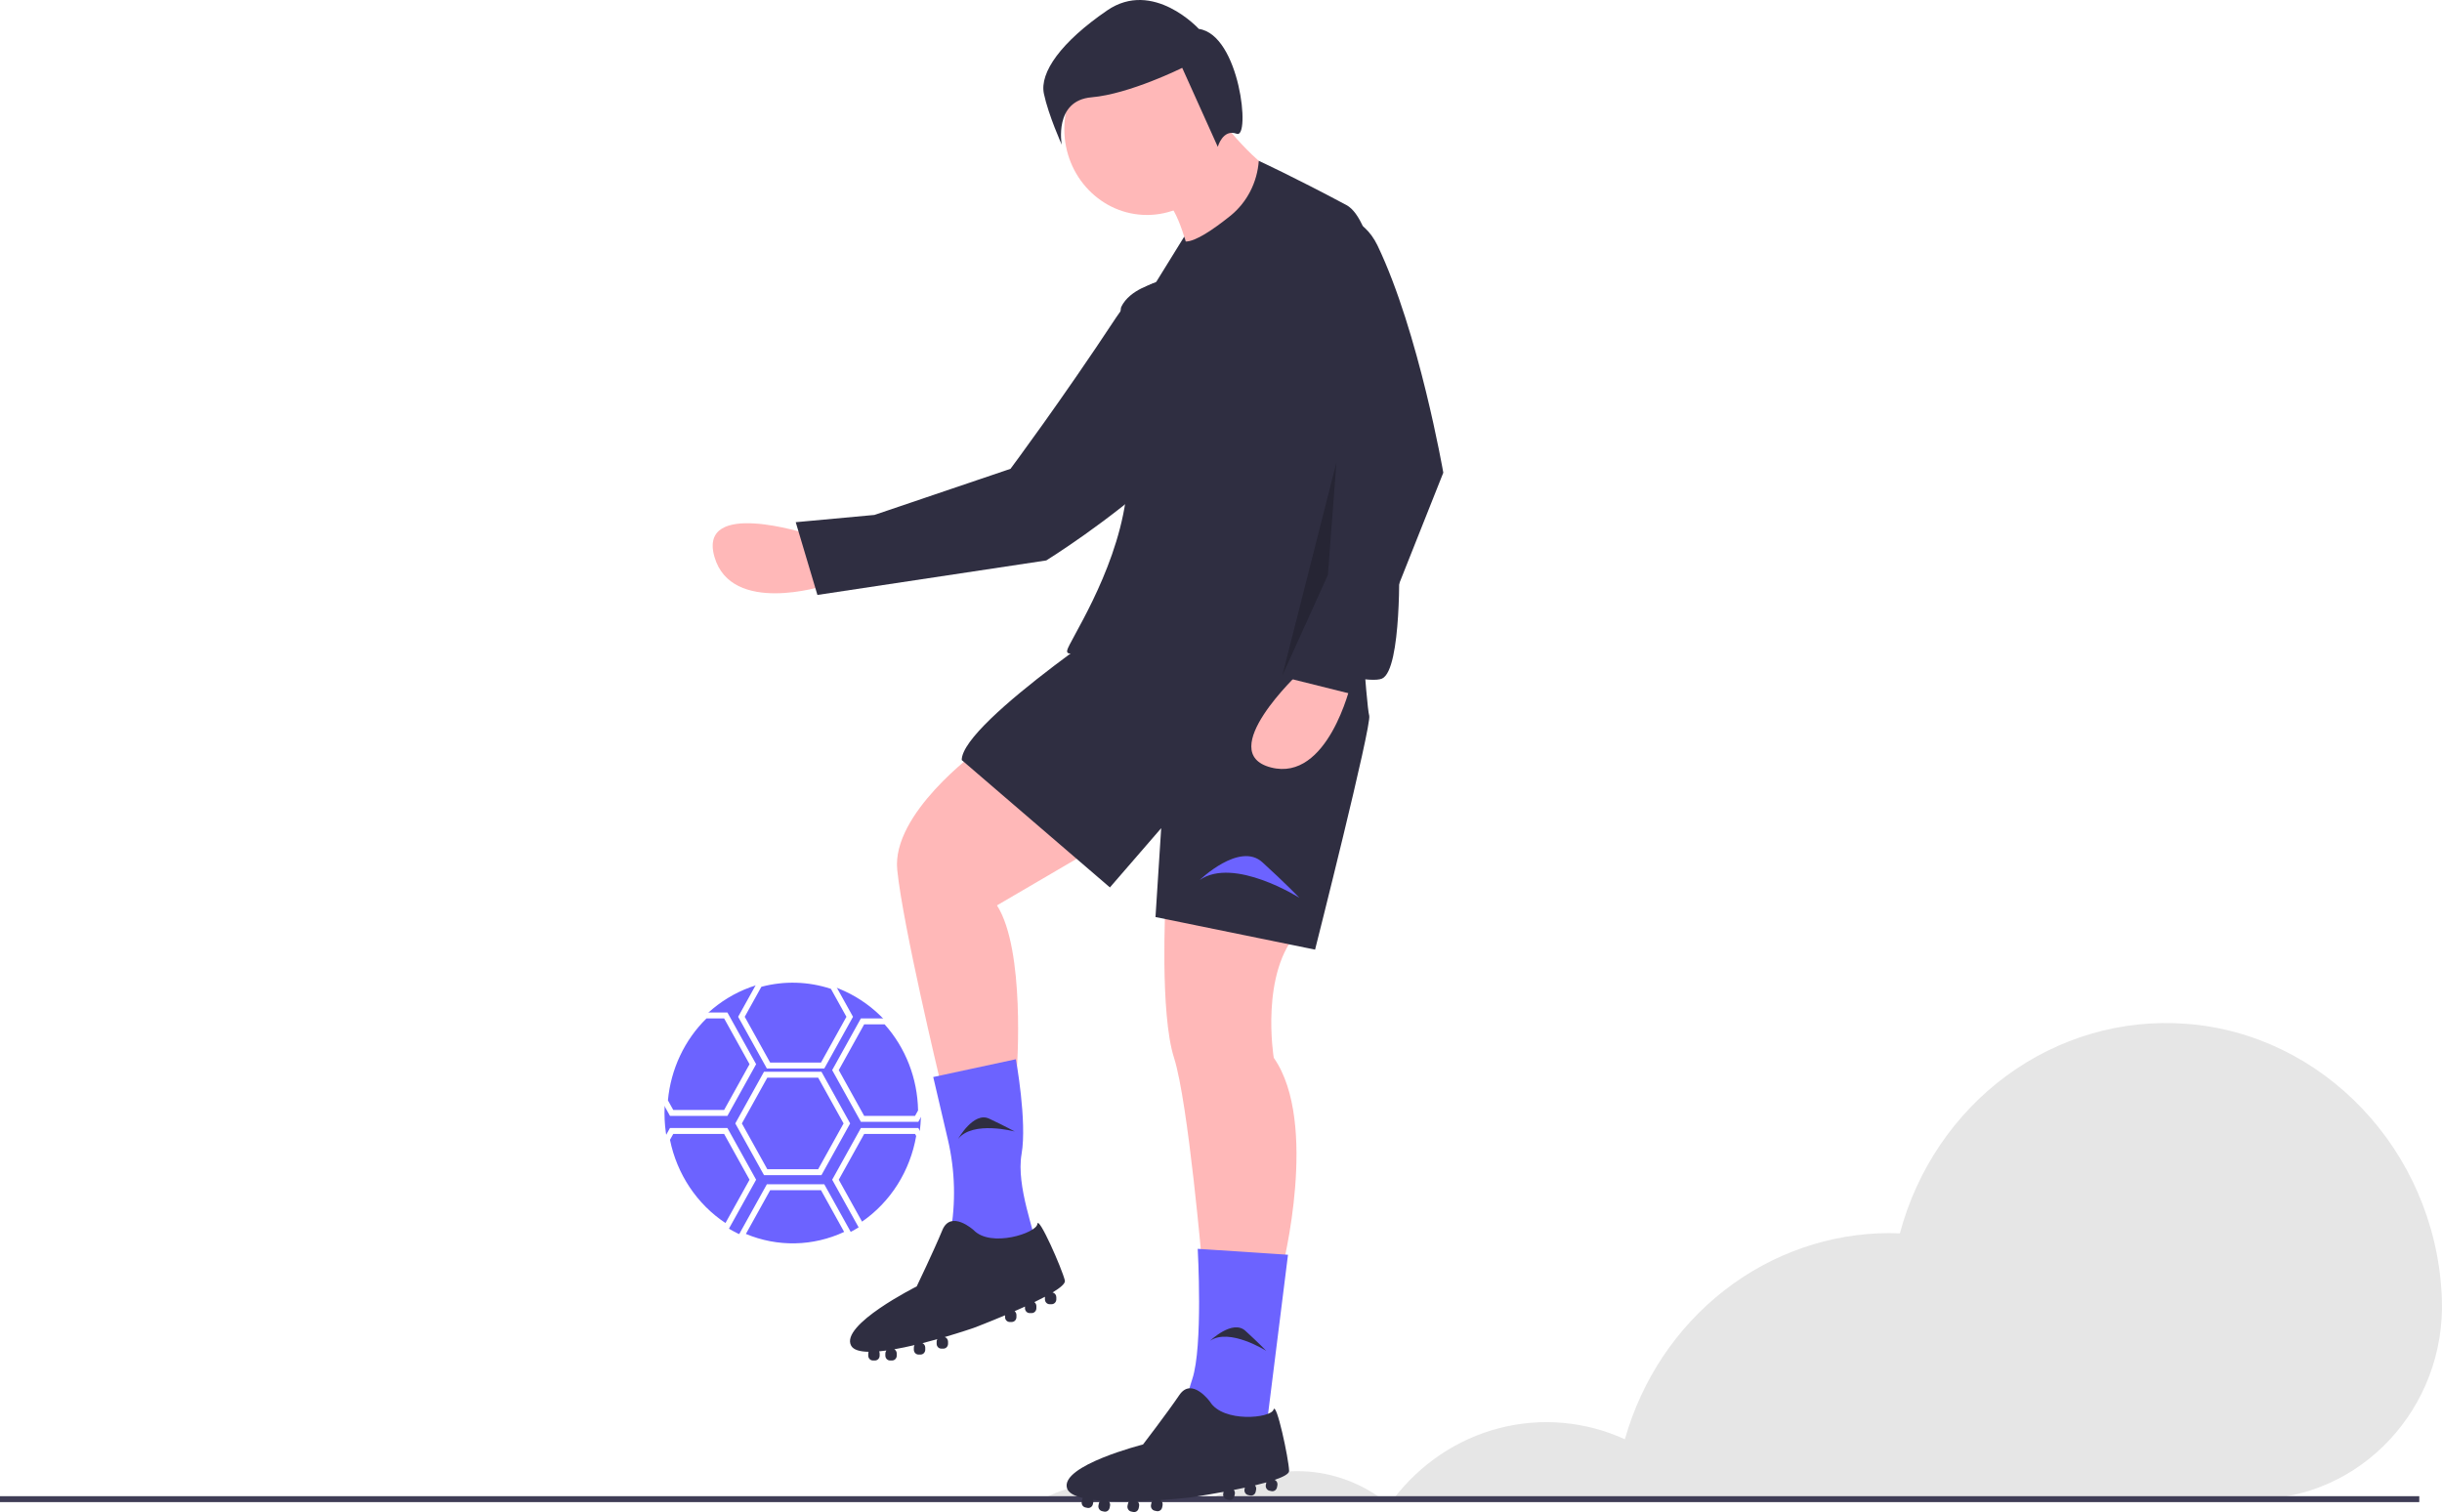 <svg width="520" height="322" viewBox="0 0 520 322" fill="none" xmlns="http://www.w3.org/2000/svg">
<rect width="520" height="322" fill="white"/>
<g id="undraw_junior_soccer_6sop 1">
<g id="leg">
<path id="Vector" d="M208.048 160C208.048 160 189.845 173.248 191.058 185.234C192.272 197.22 200.16 230.024 200.16 230.024L216.543 227.5C216.543 227.5 218.363 202.267 212.296 192.804L241.421 175.771L208.048 160Z" fill="#FFB8B8"/>
<path id="Vector_2" d="M216.319 225.568L198.723 229.353L201.849 242.716C203.388 249.293 203.563 256.135 202.363 262.788V262.788C202.363 262.788 220.567 267.835 220.567 265.311C220.567 262.788 216.319 252.694 217.533 245.755C218.746 238.816 216.319 225.568 216.319 225.568Z" fill="#6C63FF"/>
<path id="Vector_3" d="M204.022 242.534C204.022 242.534 207.309 236.663 210.623 238.216C213.937 239.77 216.071 240.953 216.071 240.953C216.071 240.953 207.152 238.571 204.022 242.534Z" fill="#2F2E41"/>
<path id="Vector_4" d="M226.754 272.687C226.148 270.164 221.106 258.723 220.896 260.658C220.686 262.593 210.978 265.748 207.337 261.963C207.337 261.963 202.483 257.547 200.662 261.963C198.842 266.379 195.201 273.949 195.201 273.949C195.201 273.949 178.818 282.15 181.245 286.566C181.736 287.459 183.096 287.835 184.953 287.869C184.91 287.985 184.887 288.109 184.886 288.235V288.682C184.886 288.957 184.991 289.221 185.179 289.416C185.366 289.61 185.62 289.72 185.885 289.72H186.315C186.579 289.72 186.833 289.61 187.021 289.416C187.208 289.221 187.313 288.957 187.313 288.682V288.235C187.312 288.074 187.275 287.915 187.204 287.772C187.7 287.727 188.215 287.667 188.745 287.595C188.604 287.776 188.528 288.002 188.527 288.235V288.682C188.527 288.957 188.632 289.221 188.819 289.416C189.007 289.61 189.26 289.72 189.525 289.72H189.955C190.22 289.72 190.474 289.61 190.661 289.416C190.849 289.221 190.954 288.957 190.954 288.682V288.235C190.953 288.05 190.905 287.868 190.814 287.709C190.724 287.55 190.593 287.42 190.437 287.331C191.834 287.088 193.292 286.78 194.741 286.438C194.646 286.599 194.595 286.784 194.595 286.973V287.42C194.595 287.695 194.7 287.959 194.887 288.154C195.074 288.349 195.328 288.458 195.593 288.458H196.023C196.288 288.458 196.542 288.349 196.729 288.154C196.917 287.959 197.022 287.695 197.022 287.42V286.973C197.022 286.772 196.965 286.576 196.86 286.408C196.755 286.239 196.605 286.107 196.428 286.025C197.515 285.75 198.581 285.463 199.595 285.178C199.5 285.338 199.45 285.523 199.449 285.711V286.158C199.449 286.434 199.554 286.698 199.741 286.892C199.929 287.087 200.183 287.196 200.447 287.196H200.877C201.142 287.196 201.396 287.087 201.584 286.892C201.771 286.698 201.876 286.434 201.876 286.158V285.711C201.876 285.49 201.807 285.276 201.681 285.098C201.554 284.921 201.377 284.79 201.174 284.725C204.737 283.681 207.337 282.78 207.337 282.78C207.337 282.78 210.356 281.638 214.012 280.095V280.481C214.012 280.756 214.117 281.02 214.304 281.215C214.492 281.409 214.746 281.519 215.01 281.519H215.44C215.705 281.519 215.959 281.409 216.146 281.215C216.334 281.02 216.439 280.756 216.439 280.481V280.034C216.439 279.876 216.404 279.721 216.337 279.58C216.27 279.439 216.173 279.315 216.053 279.219C216.787 278.898 217.527 278.569 218.259 278.233V278.588C218.259 278.863 218.364 279.127 218.552 279.322C218.739 279.517 218.993 279.626 219.258 279.626H219.688C219.953 279.626 220.207 279.517 220.394 279.322C220.581 279.127 220.686 278.863 220.686 278.588V278.141C220.686 277.974 220.647 277.81 220.573 277.662C220.499 277.514 220.391 277.387 220.259 277.291C221.051 276.907 221.813 276.524 222.517 276.148C222.513 276.181 222.507 276.214 222.507 276.248V276.696C222.507 276.971 222.612 277.235 222.799 277.43C222.987 277.624 223.241 277.734 223.505 277.734H223.935C224.2 277.734 224.454 277.624 224.641 277.43C224.829 277.235 224.934 276.971 224.934 276.696V276.248C224.934 276.009 224.854 275.777 224.709 275.592C224.563 275.406 224.36 275.279 224.135 275.231C225.831 274.207 226.901 273.298 226.754 272.687Z" fill="#2F2E41"/>
</g>
<path id="Vector_5" d="M233.189 316.266C229.305 316.263 225.484 317.289 222.089 319.249H244.26C240.875 317.29 237.063 316.263 233.189 316.266V316.266Z" fill="#E6E6E6"/>
<path id="Vector_6" d="M276.213 313.285C269.725 313.277 263.395 315.36 258.094 319.248H294.307C289.013 315.365 282.692 313.281 276.213 313.285V313.285Z" fill="#E6E6E6"/>
<path id="Vector_7" d="M519.925 275.535C518.305 244.995 494.703 220.095 465.352 218.008C451.822 217.019 438.379 220.923 427.3 229.058C416.221 237.193 408.188 249.059 404.56 262.647C403.848 262.62 403.136 262.59 402.417 262.59C389.714 262.593 377.353 266.871 367.183 274.786C357.013 282.701 349.582 293.826 346.001 306.497C337.583 302.652 328.176 301.818 319.253 304.125C310.331 306.432 302.396 311.751 296.692 319.248H480.107C502.641 319.248 520.886 299.844 519.967 276.437C519.955 276.137 519.941 275.836 519.925 275.535Z" fill="#E6E6E6"/>
<path id="Vector_8" d="M515.162 318.618H0V319.879H515.162V318.618Z" fill="#3F3D56"/>
<path id="Vector_9" d="M171.929 113.703C171.929 113.703 148.547 106.13 152.136 118.589C155.726 131.047 175.421 124.754 175.421 124.754L171.929 113.703Z" fill="#FFB8B8"/>
<path id="Vector_10" d="M261.31 66.941C261.31 66.941 249.327 49.917 237.685 67.59C226.02 85.299 215.175 99.836 215.175 99.836L186.203 109.657L169.442 111.203L174.06 126.695L222.793 119.345C222.793 119.345 277.048 85.838 261.31 66.941Z" fill="#2F2E41"/>
<path id="Vector_11" d="M248.176 192.449C248.176 192.449 246.962 215.79 249.996 225.253C253.03 234.715 256.064 270.043 256.064 270.043H273.054C273.054 270.043 280.942 239.131 271.233 225.253C271.233 225.253 268.2 206.958 276.695 198.126L248.176 192.449Z" fill="#FFB8B8"/>
<path id="Vector_12" d="M244.232 127.787C244.232 127.787 204.79 153.652 204.79 161.853L236.343 188.979L247.265 176.362L246.052 195.288L280.032 202.227C280.032 202.227 292.168 154.283 291.561 152.39C290.954 150.498 289.134 122.74 289.134 122.74L244.232 127.787Z" fill="#2F2E41"/>
<path id="Vector_13" d="M274.267 267.204L255.044 265.942C255.044 265.942 256.21 286.76 253.879 293.699C251.549 300.639 252.714 303.162 252.714 303.162L269.607 304.424L274.267 267.204Z" fill="#6C63FF"/>
<path id="Vector_14" d="M274.504 313.214C274.417 310.615 271.78 298.332 271.187 300.18C270.594 302.027 260.466 303.007 257.664 298.516C257.664 298.516 253.802 293.145 251.136 297.07C248.47 300.994 243.392 307.608 243.392 307.608C243.392 307.608 225.724 312.078 227.212 316.923C227.513 317.903 228.767 318.566 230.577 319.001C230.511 319.105 230.464 319.222 230.438 319.344L230.348 319.781C230.293 320.051 230.343 320.332 230.487 320.563C230.631 320.794 230.858 320.956 231.117 321.013L231.537 321.106C231.796 321.164 232.066 321.112 232.289 320.962C232.511 320.812 232.667 320.577 232.722 320.307L232.812 319.87C232.843 319.713 232.838 319.549 232.798 319.394C233.292 319.457 233.808 319.511 234.34 319.555C234.166 319.702 234.046 319.906 233.998 320.133L233.909 320.571C233.854 320.84 233.904 321.121 234.048 321.352C234.192 321.583 234.418 321.745 234.677 321.802L235.098 321.896C235.357 321.953 235.627 321.901 235.849 321.751C236.071 321.601 236.227 321.366 236.283 321.097L236.372 320.659C236.409 320.479 236.398 320.291 236.341 320.116C236.284 319.94 236.183 319.784 236.048 319.664C237.463 319.729 238.95 319.744 240.436 319.724C240.311 319.86 240.225 320.03 240.186 320.215L240.096 320.652C240.041 320.921 240.091 321.202 240.235 321.433C240.379 321.664 240.606 321.826 240.865 321.884L241.285 321.977C241.544 322.034 241.815 321.982 242.037 321.833C242.259 321.683 242.415 321.447 242.47 321.178L242.56 320.741C242.6 320.545 242.584 320.34 242.515 320.153C242.446 319.966 242.325 319.803 242.169 319.686C243.288 319.652 244.387 319.602 245.436 319.543C245.311 319.68 245.225 319.849 245.187 320.033L245.097 320.47C245.042 320.74 245.092 321.021 245.236 321.252C245.38 321.483 245.606 321.645 245.865 321.702L246.286 321.795C246.545 321.853 246.815 321.801 247.037 321.651C247.26 321.501 247.415 321.266 247.471 320.996L247.56 320.559C247.604 320.343 247.58 320.118 247.492 319.917C247.404 319.716 247.257 319.55 247.071 319.442C250.766 319.194 253.489 318.877 253.489 318.877C253.489 318.877 256.671 318.414 260.556 317.698L260.478 318.074C260.423 318.344 260.473 318.625 260.617 318.856C260.761 319.087 260.988 319.249 261.247 319.306L261.667 319.399C261.926 319.457 262.197 319.405 262.419 319.255C262.641 319.105 262.797 318.87 262.852 318.6L262.942 318.163C262.973 318.009 262.97 317.85 262.933 317.697C262.896 317.545 262.825 317.403 262.727 317.283C263.51 317.128 264.3 316.966 265.083 316.797L265.012 317.144C264.957 317.413 265.007 317.694 265.151 317.925C265.295 318.156 265.521 318.319 265.78 318.376L266.201 318.469C266.46 318.527 266.73 318.475 266.953 318.325C267.175 318.175 267.331 317.94 267.386 317.67L267.475 317.233C267.509 317.07 267.504 316.9 267.461 316.74C267.418 316.579 267.338 316.431 267.228 316.309C268.079 316.105 268.902 315.895 269.665 315.68C269.655 315.712 269.642 315.743 269.635 315.777L269.546 316.214C269.491 316.483 269.54 316.764 269.685 316.995C269.829 317.226 270.055 317.388 270.314 317.446L270.735 317.539C270.994 317.596 271.264 317.544 271.486 317.395C271.708 317.245 271.864 317.009 271.92 316.74L272.009 316.303C272.057 316.069 272.026 315.825 271.921 315.612C271.815 315.399 271.643 315.23 271.432 315.135C273.297 314.501 274.525 313.844 274.504 313.214Z" fill="#2F2E41"/>
<path id="Vector_15" d="M244.232 45.777C253.95 45.777 261.828 37.587 261.828 27.483C261.828 17.379 253.95 9.188 244.232 9.188C234.513 9.188 226.635 17.379 226.635 27.483C226.635 37.587 234.513 45.777 244.232 45.777Z" fill="#FFB8B8"/>
<path id="Vector_16" d="M260.008 25.59C260.008 25.59 269.717 38.207 274.571 37.576L253.333 54.609C253.333 54.609 250.906 43.885 247.872 42.623C244.838 41.361 260.008 25.59 260.008 25.59Z" fill="#FFB8B8"/>
<path id="Vector_17" d="M297.932 119.271C297.932 119.271 297.931 49.659 286.699 43.663C275.473 37.67 268.047 34.249 268.047 34.249C267.882 36.533 267.258 38.756 266.215 40.774C265.172 42.791 263.733 44.559 261.992 45.962C258.27 48.95 254.561 51.427 252.49 51.435L252.423 51.14L252.17 50.39L246.052 60.287C246.052 60.287 240.591 61.548 238.77 65.334C237.786 67.381 242.43 87.996 239.681 106.654C237.348 122.484 227.52 136.774 227.241 138.512C226.771 141.448 238.716 133.754 244.095 130.157C244.175 130.249 244.232 130.311 244.232 130.311C244.232 130.311 241.198 131.572 247.265 129.68C250.704 128.607 255.504 128.548 259.02 128.698C259.016 129.794 259.041 130.664 259.098 131.257C259.705 137.565 290.044 146.397 294.291 144.505C298.539 142.612 297.932 119.271 297.932 119.271Z" fill="#2F2E41"/>
<path id="Vector_18" d="M276.695 143.243C276.695 143.243 258.491 160.276 270.627 163.43C282.762 166.584 287.617 145.766 287.617 145.766L276.695 143.243Z" fill="#FFB8B8"/>
<path id="Vector_19" d="M255.457 187.402C255.457 187.402 263.952 179.201 268.806 183.617C273.661 188.033 276.695 191.187 276.695 191.187C276.695 191.187 262.739 182.355 255.457 187.402Z" fill="#6C63FF"/>
<path id="Vector_20" d="M257.664 285.529C257.664 285.529 262.452 280.907 265.188 283.395C267.924 285.884 269.634 287.662 269.634 287.662C269.634 287.662 261.768 282.684 257.664 285.529Z" fill="#2F2E41"/>
<path id="Vector_21" d="M293.347 52.319C287.332 39.748 269.031 46.604 272.004 60.299C272.049 60.503 272.095 60.709 272.144 60.918C275.278 73.882 280.4 86.236 287.313 97.507L280.639 128.418L273.357 144.189L288.527 147.974L307.337 100.661C307.337 100.661 302.149 70.713 293.347 52.319Z" fill="#2F2E41"/>
<path id="Vector_22" opacity="0.2" d="M284.583 98.453L273.054 143.874L282.762 122.425L284.583 98.453Z" fill="black"/>
<path id="Vector_23" d="M255.283 6.158C255.283 6.158 245.556 -4.489 235.765 2.216C225.975 8.921 221.33 15.434 222.29 19.969C223.25 24.504 226.091 30.811 226.091 30.811C226.091 30.811 224.325 21.416 232.432 20.721C240.539 20.026 251.74 14.448 251.74 14.448L259.316 31.269C259.316 31.269 260.387 27.371 263.356 28.489C266.326 29.607 264.024 7.405 255.283 6.158Z" fill="#2F2E41"/>
<g id="football">
<path id="Vector_24" d="M196.108 237.019C196.108 238.617 195.98 240.212 195.726 241.788V241.794C195.029 246.034 193.415 250.053 191.006 253.55C188.596 257.046 185.454 259.927 181.817 261.976C178.18 264.026 174.143 265.189 170.01 265.379C165.877 265.569 161.756 264.78 157.96 263.073H157.953C156.83 262.569 155.741 261.985 154.695 261.325C151.452 259.29 148.652 256.576 146.471 253.356C144.29 250.136 142.776 246.481 142.025 242.621C141.673 240.776 141.497 238.9 141.497 237.019C141.497 236.161 141.534 235.309 141.607 234.47V234.464C142.236 227.22 145.517 220.503 150.77 215.701C156.024 210.898 162.851 208.375 169.842 208.652C176.833 208.93 183.455 211.987 188.342 217.192C193.228 222.398 196.006 229.355 196.102 236.628V236.634C196.108 236.766 196.108 236.886 196.108 237.019Z" fill="#6C63FF"/>
<path id="Vector_25" d="M175.524 227.537H163.295L157.18 216.529L161.328 209.055L161.57 208.987C166.821 207.528 172.366 207.689 177.53 209.451L177.75 209.527L181.639 216.529L175.524 227.537ZM163.995 226.275H174.824L180.238 216.529L176.931 210.575C172.133 208.993 167.004 208.842 162.127 210.139L158.581 216.529L163.995 226.275Z" fill="white"/>
<path id="Vector_26" d="M174.918 250.248H162.688L156.573 239.237L162.688 228.226H174.918L181.033 239.237L174.918 250.248ZM163.389 248.986H174.217L179.631 239.237L174.217 229.488H163.389L157.975 239.237L163.389 248.986Z" fill="white"/>
<path id="Vector_27" d="M168.803 266.038C164.989 266.045 161.215 265.233 157.718 263.651L157.094 263.37L163.295 252.197H175.524L181.464 262.893L180.874 263.187C177.109 265.073 172.982 266.048 168.803 266.038V266.038ZM158.829 262.768C162.165 264.163 165.738 264.844 169.334 264.771C172.929 264.697 176.474 263.869 179.754 262.338L174.824 253.458H163.996L158.829 262.768Z" fill="white"/>
<path id="Vector_28" d="M195.548 238.892H183.319L177.204 227.884L183.319 216.869H188.887L189.067 217.066C193.896 222.348 196.626 229.333 196.709 236.62V236.803L195.548 238.892ZM184.019 237.631H194.848L195.493 236.469C195.376 229.651 192.837 223.119 188.364 218.131H184.02L178.605 227.884L184.019 237.631Z" fill="white"/>
<path id="Vector_29" d="M183.15 261.926L177.204 251.225L183.319 240.211H195.548L196.333 241.618L196.324 241.9C195.661 245.917 194.193 249.745 192.016 253.134C189.838 256.524 187 259.4 183.684 261.575L183.15 261.926ZM178.605 251.225L183.566 260.151C186.571 258.075 189.141 255.389 191.122 252.253C193.102 249.118 194.453 245.599 195.091 241.907L194.848 241.472H184.02L178.605 251.225Z" fill="white"/>
<path id="Vector_30" d="M154.911 262.198L154.381 261.865C151.068 259.783 148.206 257.009 145.977 253.717C143.747 250.426 142.199 246.69 141.431 242.744L141.385 242.511L142.664 240.211H154.894L161.009 251.225L154.911 262.198ZM142.666 242.728C143.403 246.35 144.828 249.783 146.857 252.826C148.886 255.868 151.479 258.459 154.483 260.446L159.607 251.225L154.193 241.472H143.365L142.666 242.728Z" fill="white"/>
<path id="Vector_31" d="M154.894 237.631H142.665L141 234.64V234.47C141.599 227.321 144.732 220.659 149.792 215.777L149.966 215.608H154.894L161.009 226.622L154.894 237.631ZM143.364 236.369H154.193L159.607 226.622L154.193 216.869H150.445C145.764 221.463 142.844 227.666 142.228 234.327L143.364 236.369Z" fill="white"/>
</g>
</g>
</svg>
